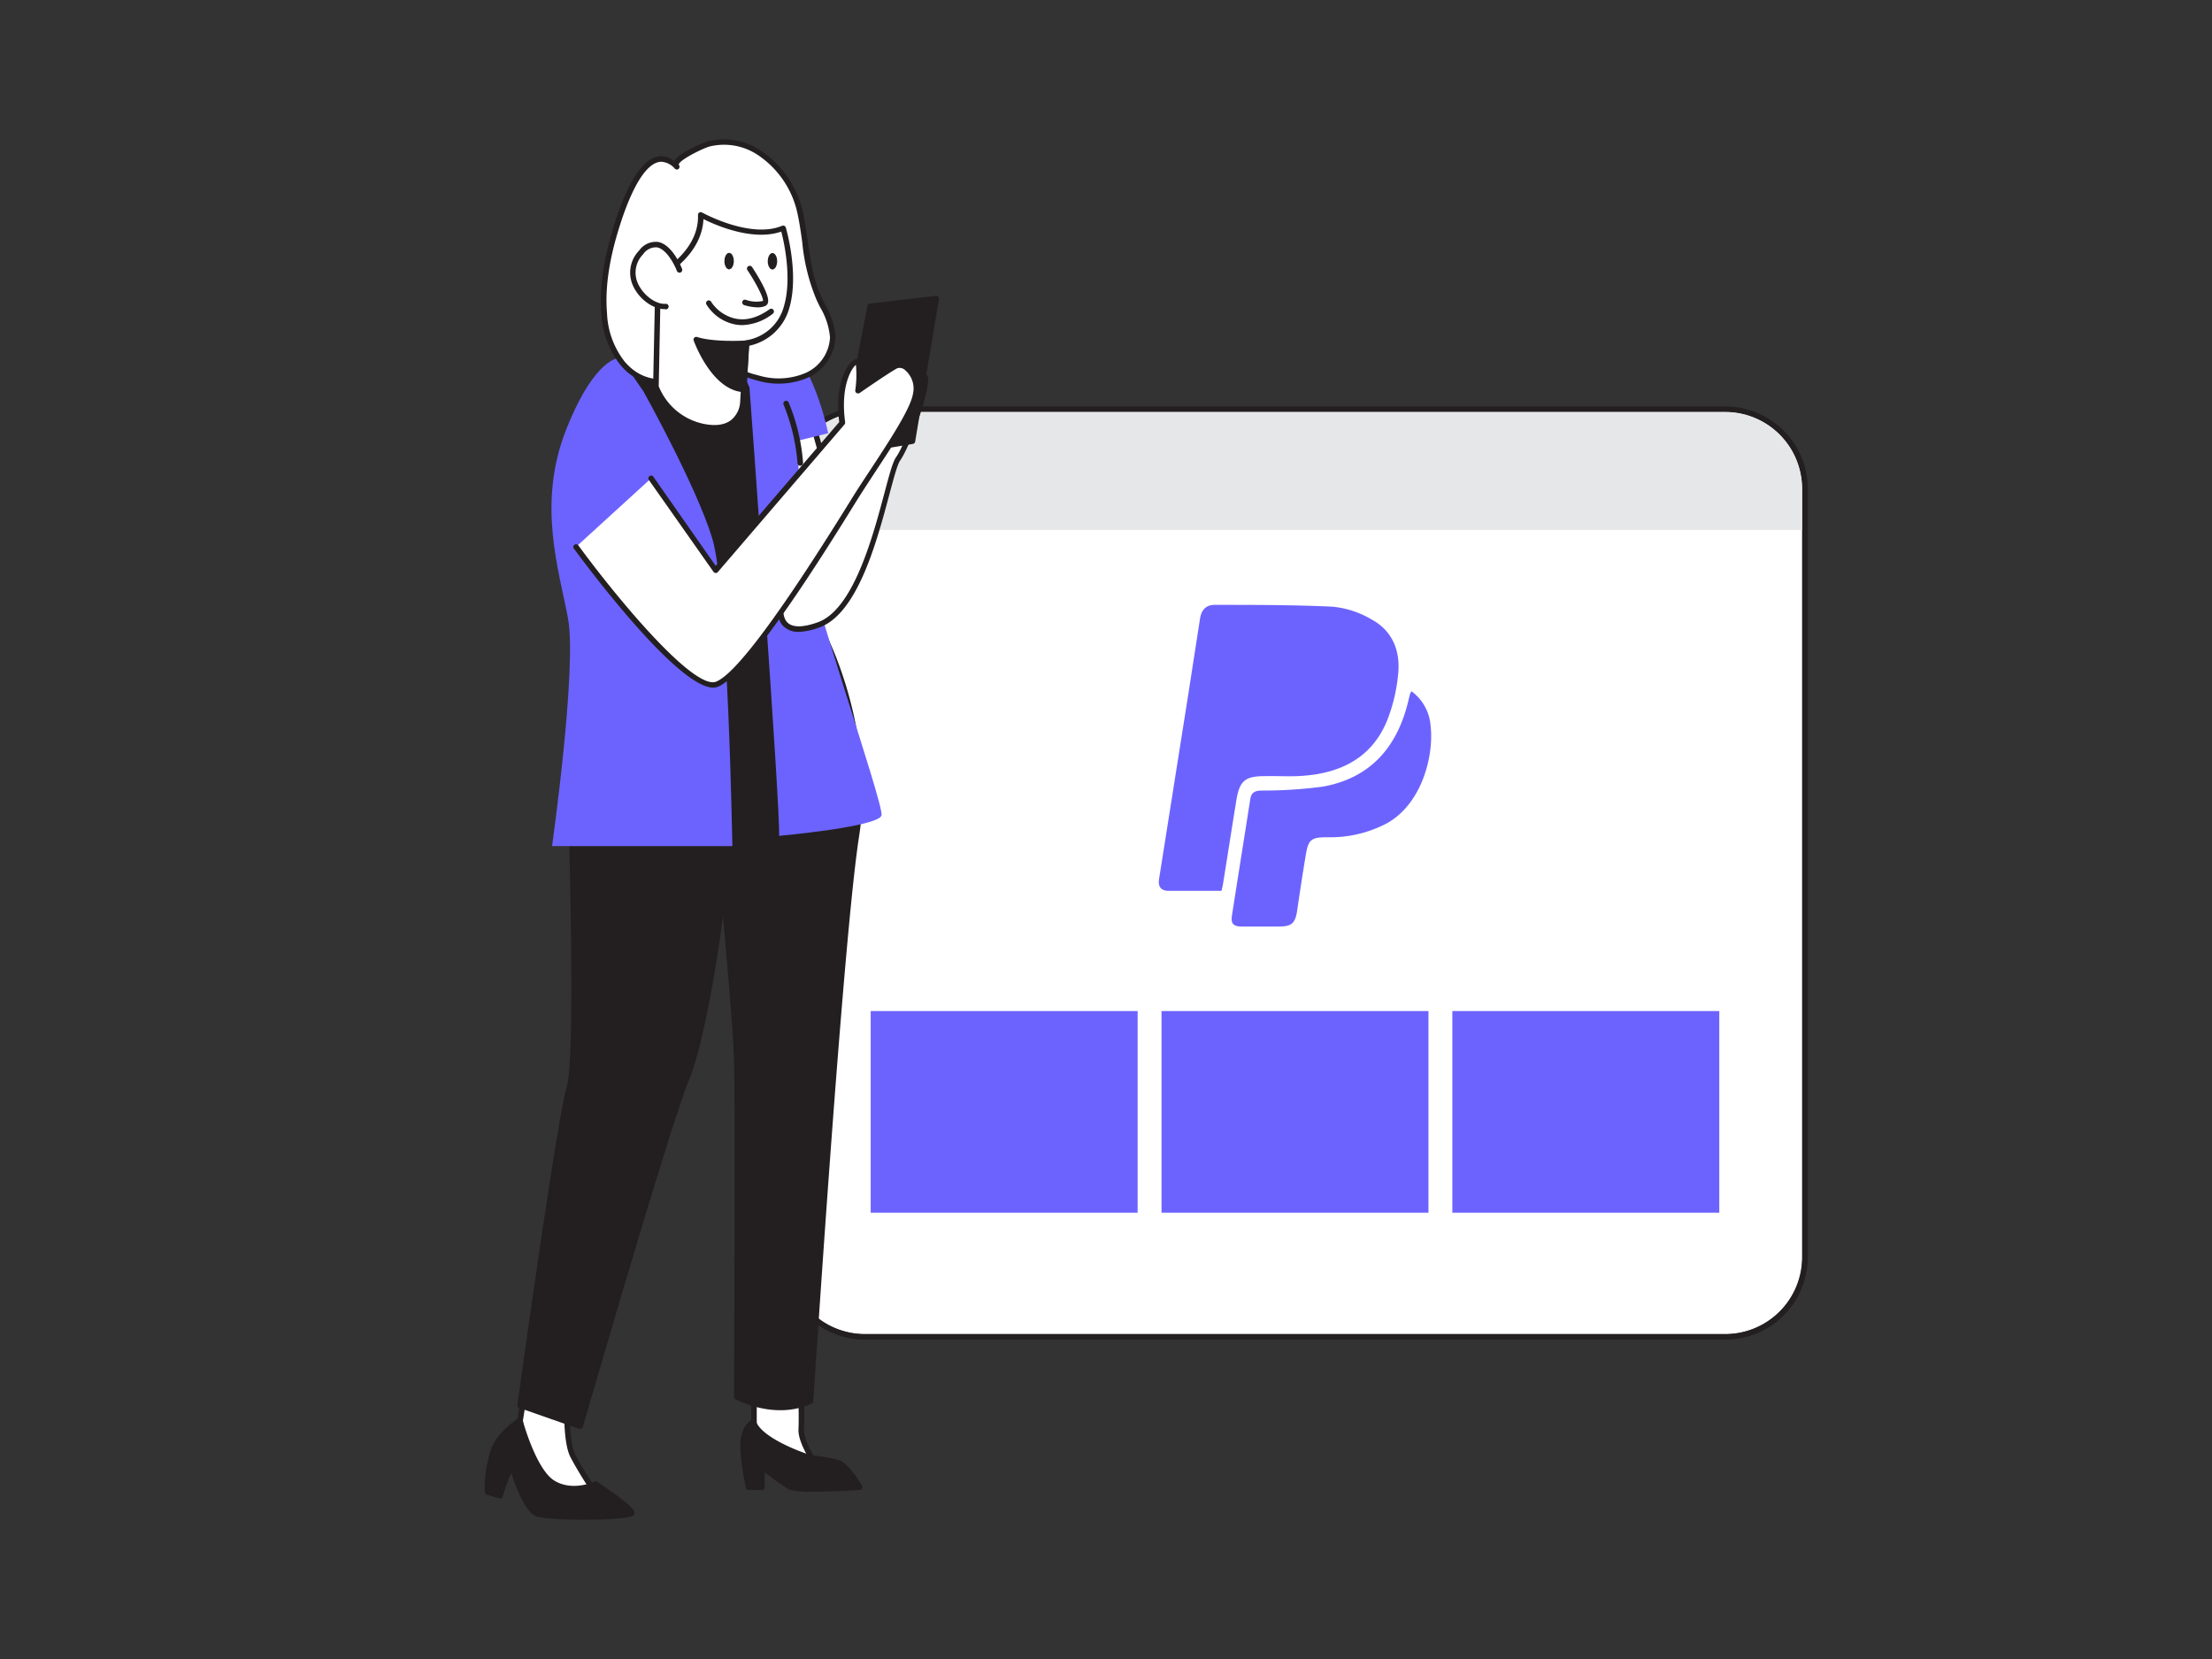 <svg id="_560_paypal_flatline" data-name="#560_paypal_flatline" xmlns="http://www.w3.org/2000/svg" viewBox="0 0 400 300"><rect x="0" y="0" width="400" height="300" fill="#333333" stroke="none"/><path d="M325.87,88.42V227.33A13.92,13.92,0,0,1,312,241.25H156.4a13.92,13.92,0,0,1-13.91-13.92V88.42A13.9,13.9,0,0,1,156.4,74.5H312A13.91,13.91,0,0,1,325.87,88.42Z" fill="#fff"/><path d="M312,74.5a13.91,13.91,0,0,1,13.92,13.92V227.33A13.92,13.92,0,0,1,312,241.25H156.4a13.92,13.92,0,0,1-13.91-13.92V88.42A13.9,13.9,0,0,1,156.4,74.5H312m0-1H156.4a14.93,14.93,0,0,0-14.91,14.92V227.33a14.93,14.93,0,0,0,14.91,14.92H312a14.93,14.93,0,0,0,14.92-14.92V88.42A14.93,14.93,0,0,0,312,73.5Z" fill="#231f20"/><path d="M325.87,88.42v7.42H142.49V88.42A13.9,13.9,0,0,1,156.4,74.5H312A13.91,13.91,0,0,1,325.87,88.42Z" fill="#e6e7e8"/><path d="M220.89,161.09c-3.26,0-6.42,0-9.58,0-1.36,0-1.93-.76-1.72-2.1l5.31-33.56L217,111.88c.25-1.62,1.11-2.51,2.69-2.5,7.11,0,14.22,0,21.31.33a17.19,17.19,0,0,1,7.1,2.35c3.75,2.06,5.15,5.71,4.73,9.8a30.18,30.18,0,0,1-2,8.44c-2.76,6.75-8.39,9.51-15.33,10-2.23.16-4.48,0-6.72.05-3.67,0-4.63.83-5.22,4.43-.81,5-1.59,10-2.39,15C221.1,160.2,221,160.61,220.89,161.09Z" fill="#6c63ff"/><path d="M255.24,125a8.55,8.55,0,0,1,3.47,6.41c.56,5-1.41,13.78-7.86,17.44A21.94,21.94,0,0,1,240,151.4c-2.92,0-3.42.42-3.89,3.3-.55,3.31-1.06,6.63-1.54,9.94-.35,2.34-1,2.9-3.33,2.91-2.19,0-4.38,0-6.57,0-1.67,0-2.13-.49-1.88-2.09,1.09-7,2.21-14,3.31-21,.18-1.13.81-1.46,1.92-1.5a83.08,83.08,0,0,0,11.18-.71c8.7-1.56,13.53-7.25,15.5-15.63.09-.38.18-.76.28-1.13A2.69,2.69,0,0,1,255.24,125Z" fill="#6c63ff"/><rect x="157.45" y="182.83" width="48.27" height="36.47" fill="#6c63ff"/><rect x="210.04" y="182.83" width="48.27" height="36.47" fill="#6c63ff"/><rect x="262.63" y="182.83" width="48.27" height="36.47" fill="#6c63ff"/><path d="M94.06,256.87l1.21-8,7.36,2.66s-.6,8.7,1,11.72,4.11,6.77,4.11,6.77-5.92,1.93-9.3,0S94.06,256.87,94.06,256.87Z" fill="#fff"/><path d="M102.34,271.4a8.45,8.45,0,0,1-4.18-.93c-3.57-2-4.56-13.09-4.6-13.56a.48.48,0,0,1,0-.12l1.21-8a.5.5,0,0,1,.24-.36.52.52,0,0,1,.42,0l7.37,2.66a.5.5,0,0,1,.33.5c0,.09-.57,8.6.91,11.46s4.06,6.68,4.08,6.72a.49.49,0,0,1-.26.75A19.55,19.55,0,0,1,102.34,271.4Zm-7.78-14.52c.27,3.1,1.52,11.25,4.09,12.72s6.68.56,8.26.14c-.77-1.17-2.55-3.93-3.75-6.24-1.45-2.78-1.15-9.87-1-11.61l-6.44-2.32Z" fill="#231f20"/><path d="M136.35,252.55V259s7,6.18,11,5.41c0,0-2.54-3.68-2.43-6s0-5.92,0-5.92Z" fill="#fff"/><path d="M146.6,265c-4.23,0-10.31-5.35-10.58-5.59a.52.52,0,0,1-.17-.38v-6.49a.51.51,0,0,1,.5-.5h8.54a.51.51,0,0,1,.5.49s.11,3.67,0,6c-.09,1.74,1.66,4.68,2.34,5.66a.49.49,0,0,1,.05.48.5.5,0,0,1-.36.3A4.47,4.47,0,0,1,146.6,265Zm-9.75-6.2c1,.85,6.14,5.11,9.6,5.21-.76-1.23-2.15-3.75-2.06-5.57s0-4.33,0-5.4h-7.55Z" fill="#231f20"/><path d="M94.06,256.87s-3.63,2.17-4.84,5.43a23.62,23.62,0,0,0-1.08,7.49l2.29.73s1.21-4.35,2.18-5.32c0,0,2.17,7.37,4.35,8.46s16.67.6,17.27,0-6.52-5.32-6.52-5.32-4.23,1.94-7.73-.24S94.06,256.87,94.06,256.87Z" fill="#231f20"/><path d="M105.5,274.82c-3.91,0-7.81-.24-8.77-.71-1.86-.93-3.57-5.59-4.28-7.74a29.84,29.84,0,0,0-1.54,4.28.49.49,0,0,1-.24.31.53.53,0,0,1-.39,0L88,270.27a.48.48,0,0,1-.35-.46,23.48,23.48,0,0,1,1.12-7.68c1.25-3.39,4.89-5.6,5-5.69a.49.49,0,0,1,.44,0,.51.51,0,0,1,.3.34c0,.09,2.41,8.89,5.7,10.94s7.22.23,7.26.21a.48.48,0,0,1,.48,0c3,2,6.69,4.61,6.79,5.57a.63.63,0,0,1-.18.51C114.06,274.54,109.77,274.82,105.5,274.82ZM92.61,264.7l.12,0a.5.5,0,0,1,.36.34c.58,2,2.47,7.34,4.09,8.15,1.8.9,13.87.62,16.39.15a48.07,48.07,0,0,0-5.91-4.45c-1,.4-4.73,1.62-8-.38s-5.3-8.69-5.95-10.86a11.6,11.6,0,0,0-4.07,4.81,22.63,22.63,0,0,0-1.06,6.95l1.46.46c.37-1.23,1.31-4.18,2.16-5A.51.51,0,0,1,92.61,264.7Z" fill="#231f20"/><path d="M103,136.68s1.88,53.54,0,59.93-8.91,57.48-8.91,57.48l10.79,3.78s15.52-53.75,19.22-62.76,6.69-33.81,6.69-33.81,2.24,22.91,2.44,30.8,0,60.48,0,60.48,6.94,3.76,13.34.76c0,0,5.33-83.32,8.28-102.19s-5.65-35.63-5.65-35.63Z" fill="#231f20"/><path d="M104.85,258.37a.45.45,0,0,1-.16,0l-10.8-3.78a.51.51,0,0,1-.33-.54c.29-2.09,7.07-51.2,8.93-57.55s0-59.24,0-59.77a.5.5,0,0,1,.3-.47L149,115.07a.52.52,0,0,1,.66.22c.08.17,8.63,17.14,5.69,35.94-2.91,18.62-8.22,101.31-8.27,102.14a.54.54,0,0,1-.29.42c-6.56,3.08-13.5-.61-13.79-.77a.49.49,0,0,1-.26-.44c0-.52.2-52.67,0-60.47-.15-5.66-1.36-19.29-2-26.35-1,7.56-3.38,22.78-6.15,29.54-3.64,8.88-19,62.17-19.2,62.71a.5.5,0,0,1-.25.3A.46.46,0,0,1,104.85,258.37Zm-10.24-4.62,9.91,3.47c1.59-5.51,15.61-53.83,19.09-62.3,3.63-8.85,6.62-33.44,6.65-33.68a.51.51,0,0,1,.5-.44h0a.5.5,0,0,1,.49.45c0,.23,2.24,23,2.44,30.84.19,7.49,0,55.82,0,60.19,1.28.61,7,3.06,12.36.72.35-5.51,5.43-83.82,8.26-101.92,2.63-16.83-4.1-32.16-5.38-34.9L103.49,137c.17,4.94,1.79,53.55,0,59.75C101.69,202.73,95.28,248.91,94.61,253.75Z" fill="#231f20"/><path d="M134,65.43s12.28,47.1,11.35,58.43l-23.91,3.43s-10-43.05-10.34-52.05,8.37-15.95,8.37-15.95Z" fill="#231f20"/><path d="M121.41,127.79a.5.5,0,0,1-.49-.39c-.41-1.76-10-43.2-10.36-52.15-.31-9.15,8.2-16.06,8.56-16.35a.5.5,0,0,1,.5-.07L134.16,65a.54.54,0,0,1,.29.34c.5,1.93,12.28,47.32,11.36,58.6a.52.52,0,0,1-.43.46l-23.9,3.42Zm-1.89-67.92c-1.34,1.16-8.23,7.51-8,15.35.29,8.36,9.16,46.9,10.23,51.51l23-3.31c.58-11.34-10.37-54-11.3-57.63Z" fill="#231f20"/><polygon points="146.6 75.24 154.25 102.35 145.61 110.75 139.82 78.12 146.6 75.24" fill="#fff"/><path d="M145.61,111.25l-.15,0a.5.5,0,0,1-.34-.39l-5.79-32.63a.5.5,0,0,1,.29-.55l6.78-2.88a.46.46,0,0,1,.41,0,.49.49,0,0,1,.27.31l7.66,27.12a.48.48,0,0,1-.14.49l-8.64,8.4A.5.5,0,0,1,145.61,111.25Zm-5.23-32.83,5.56,31.32,7.75-7.54-7.42-26.28Z" fill="#231f20"/><path d="M135.53,70.06s5.67,76.91,5.35,81.09c0,0,18.07-1.63,18.53-3.72S145,102.92,144.62,95.31s-.09-10.86-.3-15.63l5.44-1.33s-2.19-11-6.93-15.41-12.49-4.32-12.49-4.32" fill="#6c63ff"/><path d="M116.37,70.8s9.54,17.1,12.42,26.53S132.43,153,132.43,153H99.83s4.56-32.3,2.88-41.21-5.6-20.78-.33-34.1,9.77-13,9.77-13Z" fill="#6c63ff"/><path d="M141.66,107c-.1.38-3.14,9.21,6.2,6.11s12.56-27.2,14.53-30,5.3-12.58,5-14.64S161.65,72,161.65,72,143.74,99.38,141.66,107Z" fill="#fff"/><path d="M144.47,114.26a3.85,3.85,0,0,1-2.79-1c-1.65-1.62-1-4.68-.52-6.37l.5.07-.48-.13c2.07-7.6,19.32-34.07,20-35.19,1.39-1.45,4.64-4.6,6-4.17a1,1,0,0,1,.64.83c.35,2.36-3.15,12.25-5.06,15-.49.7-1.16,3.2-1.93,6.1-2.32,8.68-5.81,21.8-12.86,24.14A11.61,11.61,0,0,1,144.47,114.26Zm22.36-45.79c-.6,0-2.81,1.74-4.82,3.82-.12.2-17.84,27.38-19.86,34.83h0s0,.09,0,.1c-.36,1.18-1.06,4.06.26,5.36.92.9,2.71.91,5.33,0,6.53-2.17,10.08-15.49,12.2-23.45.86-3.23,1.48-5.56,2.07-6.41,1.9-2.73,5.19-12.35,4.91-14.29Z" fill="#231f20"/><polygon points="157.37 55.39 169.29 54 164.99 79.78 152.21 81.9 157.37 55.39" fill="#231f20"/><path d="M152.2,82.4a.47.47,0,0,1-.35-.15.49.49,0,0,1-.14-.44l5.16-26.52a.52.52,0,0,1,.44-.4l11.93-1.39a.52.52,0,0,1,.42.16.53.53,0,0,1,.13.42l-4.3,25.78a.5.5,0,0,1-.41.41L152.29,82.4Zm5.59-26.56-5,25.45,11.73-2,4.13-24.77Z" fill="#231f20"/><path d="M104.13,98.92s19.82,27,25.47,24.82,21-27.18,24.82-33.33,10.4-15.22,11.1-19-2.14-6-3.54-5.28-6.87,4.52-6.87,4.52.61-5.22-.22-5.23-3.64,3.53-2.61,11l-22.9,26.69L117.74,86.5" fill="#fff"/><path d="M129,124.35c-6.56,0-23.26-22.47-25.22-25.14a.5.5,0,0,1,.1-.7.51.51,0,0,1,.7.11c7.88,10.73,21,26.13,24.89,24.65,3.52-1.35,11.64-12.25,24.13-32.42l.44-.71c1-1.62,2.18-3.41,3.43-5.3,3.33-5.08,7.11-10.83,7.6-13.51a4.37,4.37,0,0,0-1.4-4.4,1.43,1.43,0,0,0-1.41-.34c-1.36.69-6.76,4.44-6.81,4.48a.52.52,0,0,1-.55,0,.5.5,0,0,1-.24-.49,19.51,19.51,0,0,0,.12-4.6c-.76.56-2.85,3.81-1.95,10.38a.52.52,0,0,1-.12.4l-22.9,26.68a.43.43,0,0,1-.4.17.47.47,0,0,1-.39-.21L117.33,86.78a.5.5,0,0,1,.13-.69.49.49,0,0,1,.69.12l11.27,16.11,22.34-26c-.7-5.44.61-9.14,2-10.66.42-.47.8-.73,1.17-.7a.7.7,0,0,1,.53.25c.52.59.45,2.73.3,4.45,1.62-1.11,4.95-3.38,6-3.93a2.38,2.38,0,0,1,2.47.42A5.36,5.36,0,0,1,166,71.51c-.53,2.88-4.21,8.47-7.76,13.87-1.24,1.9-2.41,3.68-3.41,5.29l-.44.71c-4.7,7.58-19,30.67-24.62,32.83A2.45,2.45,0,0,1,129,124.35Z" fill="#231f20"/><path d="M144.72,84.22a.49.49,0,0,1-.5-.45,35.14,35.14,0,0,0-2.52-10.59.51.51,0,0,1,.25-.66.49.49,0,0,1,.66.24,35.38,35.38,0,0,1,2.61,10.92.5.5,0,0,1-.46.54Z" fill="#231f20"/><path d="M136.09,68.07a13.35,13.35,0,0,0-5.63-.78c-6.18.89-12.84,4.28-17.89-1.61a15.89,15.89,0,0,1-3.32-9c-.45-5.35.78-11.07,2.39-16.15,1.08-3.41,5.28-15.93,10.71-10.3-1.23-1.27,5-4,5.84-4.17,8-2,15,5.22,16.53,12.52,1.13,5.3,1.07,10.52,3.44,15.54,1,2.21,2.41,4.41,2.43,6.86a8,8,0,0,1-4.72,6.91,12.93,12.93,0,0,1-8.64.52C136.85,68.28,136.47,68.17,136.09,68.07Z" fill="#fff"/><path d="M120,69.57A9.62,9.62,0,0,1,112.19,66a16.07,16.07,0,0,1-3.44-9.32c-.39-4.64.4-10,2.41-16.34,1.59-5,4.21-11.19,7.64-12a3.65,3.65,0,0,1,3.11.79c1-1.64,5.59-3.45,6.16-3.59a12,12,0,0,1,9.41,1.64,18.12,18.12,0,0,1,7.73,11.25c.37,1.74.61,3.48.85,5.16.5,3.58,1,6.95,2.55,10.27.19.41.39.81.59,1.21a13.49,13.49,0,0,1,1.89,5.86,8.45,8.45,0,0,1-5,7.37,13.52,13.52,0,0,1-9,.56L136,68.55h0l-.28-.08a12.21,12.21,0,0,0-5.15-.68c-1.29.18-2.64.49-3.94.78A30.5,30.5,0,0,1,120,69.57Zm-.42-40.32a2.33,2.33,0,0,0-.53.07c-2.32.54-4.77,4.56-6.92,11.33-2,6.22-2.74,11.44-2.36,16a15.11,15.11,0,0,0,3.2,8.75c3.78,4.42,8.46,3.36,13.42,2.25,1.32-.3,2.69-.61,4-.8a13.09,13.09,0,0,1,5.56.71l.28.08,1.12.3a12.52,12.52,0,0,0,8.31-.49,7.43,7.43,0,0,0,4.43-6.46,12.76,12.76,0,0,0-1.78-5.42q-.31-.62-.6-1.23a35.37,35.37,0,0,1-2.64-10.56c-.23-1.66-.48-3.39-.84-5.09A17,17,0,0,0,137,28a11,11,0,0,0-8.64-1.52c-1.18.29-5.69,2.53-5.62,3.31a.53.53,0,0,1,0,.72.49.49,0,0,1-.7,0h0A3.48,3.48,0,0,0,119.56,29.25Z" fill="#231f20"/><path d="M141.62,41.26s2.41,8.21.64,14.23A9,9,0,0,1,135,62.07l-.64,10.82s-.28,5.53-7,4.28a11.69,11.69,0,0,1-8.71-7.25L119,50s7.94-4,7.7-11.15C126.72,38.84,135.59,43.8,141.62,41.26Z" fill="#fff"/><path d="M129.19,77.85a10.71,10.71,0,0,1-2-.19,12,12,0,0,1-9.09-7.58.45.45,0,0,1,0-.16L118.52,50a.49.49,0,0,1,.28-.44c.07,0,7.65-3.91,7.42-10.68a.5.5,0,0,1,.24-.45.52.52,0,0,1,.5,0c.09.05,8.74,4.81,14.46,2.4a.51.51,0,0,1,.68.32c.1.34,2.43,8.42.64,14.52a9.58,9.58,0,0,1-7.3,6.86l-.61,10.41a5.58,5.58,0,0,1-2,3.8A5.74,5.74,0,0,1,129.19,77.85Zm-10.07-8a11.2,11.2,0,0,0,8.3,6.83c2.07.39,3.69.14,4.81-.74a4.57,4.57,0,0,0,1.6-3.07L134.47,62a.5.5,0,0,1,.45-.47,8.39,8.39,0,0,0,6.86-6.22c1.45-5,0-11.54-.5-13.43-5.16,1.79-11.85-1.15-14.07-2.26-.3,6.23-6.31,9.87-7.7,10.63Z" fill="#231f20"/><path d="M122.85,48.81s-2.9-7.71-6.94-3.19,1.14,10,4.5,9.77" fill="#fff"/><path d="M120.18,55.9c-2.05,0-4.47-1.71-5.6-4a5.72,5.72,0,0,1,1-6.6A3.71,3.71,0,0,1,119,43.75c2.66.5,4.27,4.7,4.34,4.88a.5.5,0,0,1-.29.65.52.52,0,0,1-.65-.29c-.4-1.08-1.84-3.93-3.59-4.26A2.8,2.8,0,0,0,116.28,46a4.72,4.72,0,0,0-.81,5.49c1,2,3.2,3.59,4.9,3.45a.5.5,0,0,1,.08,1Z" fill="#231f20"/><path d="M137,55.58a9,9,0,0,1-2.44-.41.52.52,0,0,1-.32-.64.49.49,0,0,1,.63-.31,5.66,5.66,0,0,0,3.1.2c.14-.44-1.14-3.07-2.81-5.57a.5.5,0,0,1,.84-.56c.77,1.17,3.27,5.08,2.87,6.46a.89.89,0,0,1-.49.58A3.49,3.49,0,0,1,137,55.58Z" fill="#231f20"/><path d="M134.24,58.79a6.91,6.91,0,0,1-2.06-.31A7.88,7.88,0,0,1,127.71,55a.5.5,0,0,1,.29-.65.51.51,0,0,1,.64.29,7.1,7.1,0,0,0,4,2.89c2.07.56,4.27,0,6.52-1.61a.5.5,0,0,1,.7.11.51.51,0,0,1-.11.7A9.44,9.44,0,0,1,134.24,58.79Z" fill="#231f20"/><path d="M135,62.07s-5.82.39-9.09-.66c0,0,3.12,8.74,8.62,9Z" fill="#231f20"/><path d="M134.5,70.92h0c-5.76-.29-8.93-9-9.06-9.34a.48.48,0,0,1,.11-.51.49.49,0,0,1,.51-.13c3.14,1,8.85.64,8.9.63a.5.5,0,0,1,.39.14.58.58,0,0,1,.15.39L135,70.45A.5.5,0,0,1,134.5,70.92Zm-7.78-8.77c.92,2.1,3.5,7.13,7.31,7.73l.41-7.28A33.79,33.79,0,0,1,126.72,62.15Z" fill="#231f20"/><ellipse cx="131.84" cy="47.21" rx="1.49" ry="0.85" transform="translate(84.04 178.84) rotate(-89.74)" fill="#231f20"/><ellipse cx="139.68" cy="47.24" rx="1.49" ry="0.85" transform="translate(91.81 186.71) rotate(-89.74)" fill="#231f20"/><path d="M136.2,257.19s-1.39.46-1.78,3.16.89,8.58.89,8.58h2.43v-3.74a53.53,53.53,0,0,0,5.18,3.74c1.39.69,12.51,0,12.51,0s-2.16-3.79-3.86-4.4a24.18,24.18,0,0,0-4.94-.85S137.51,260.89,136.2,257.19Z" fill="#231f20"/><path d="M147,269.74a14.73,14.73,0,0,1-4.27-.36,41.42,41.42,0,0,1-4.45-3.15v2.7a.5.5,0,0,1-.5.5h-2.43a.5.5,0,0,1-.49-.39c0-.25-1.29-6-.9-8.76.43-3,2.05-3.54,2.12-3.57a.5.5,0,0,1,.63.31c1,2.82,7.54,5.39,10.05,6.16a24.11,24.11,0,0,1,5,.88c1.82.66,3.89,4.22,4.13,4.62a.53.53,0,0,1,0,.49.5.5,0,0,1-.41.26C154.3,269.5,150.23,269.74,147,269.74Zm-9.22-5.05a.56.56,0,0,1,.32.11,50.5,50.5,0,0,0,5.08,3.68c.87.43,7.15.24,11.43,0-.78-1.23-2.15-3.11-3.17-3.48a24.59,24.59,0,0,0-4.81-.83.2.2,0,0,1-.11,0c-.36-.11-8.51-2.63-10.5-6.23a4.09,4.09,0,0,0-1.06,2.5c-.32,2.19.52,6.66.8,8h1.52v-3.24a.51.51,0,0,1,.5-.5Z" fill="#231f20"/></svg>